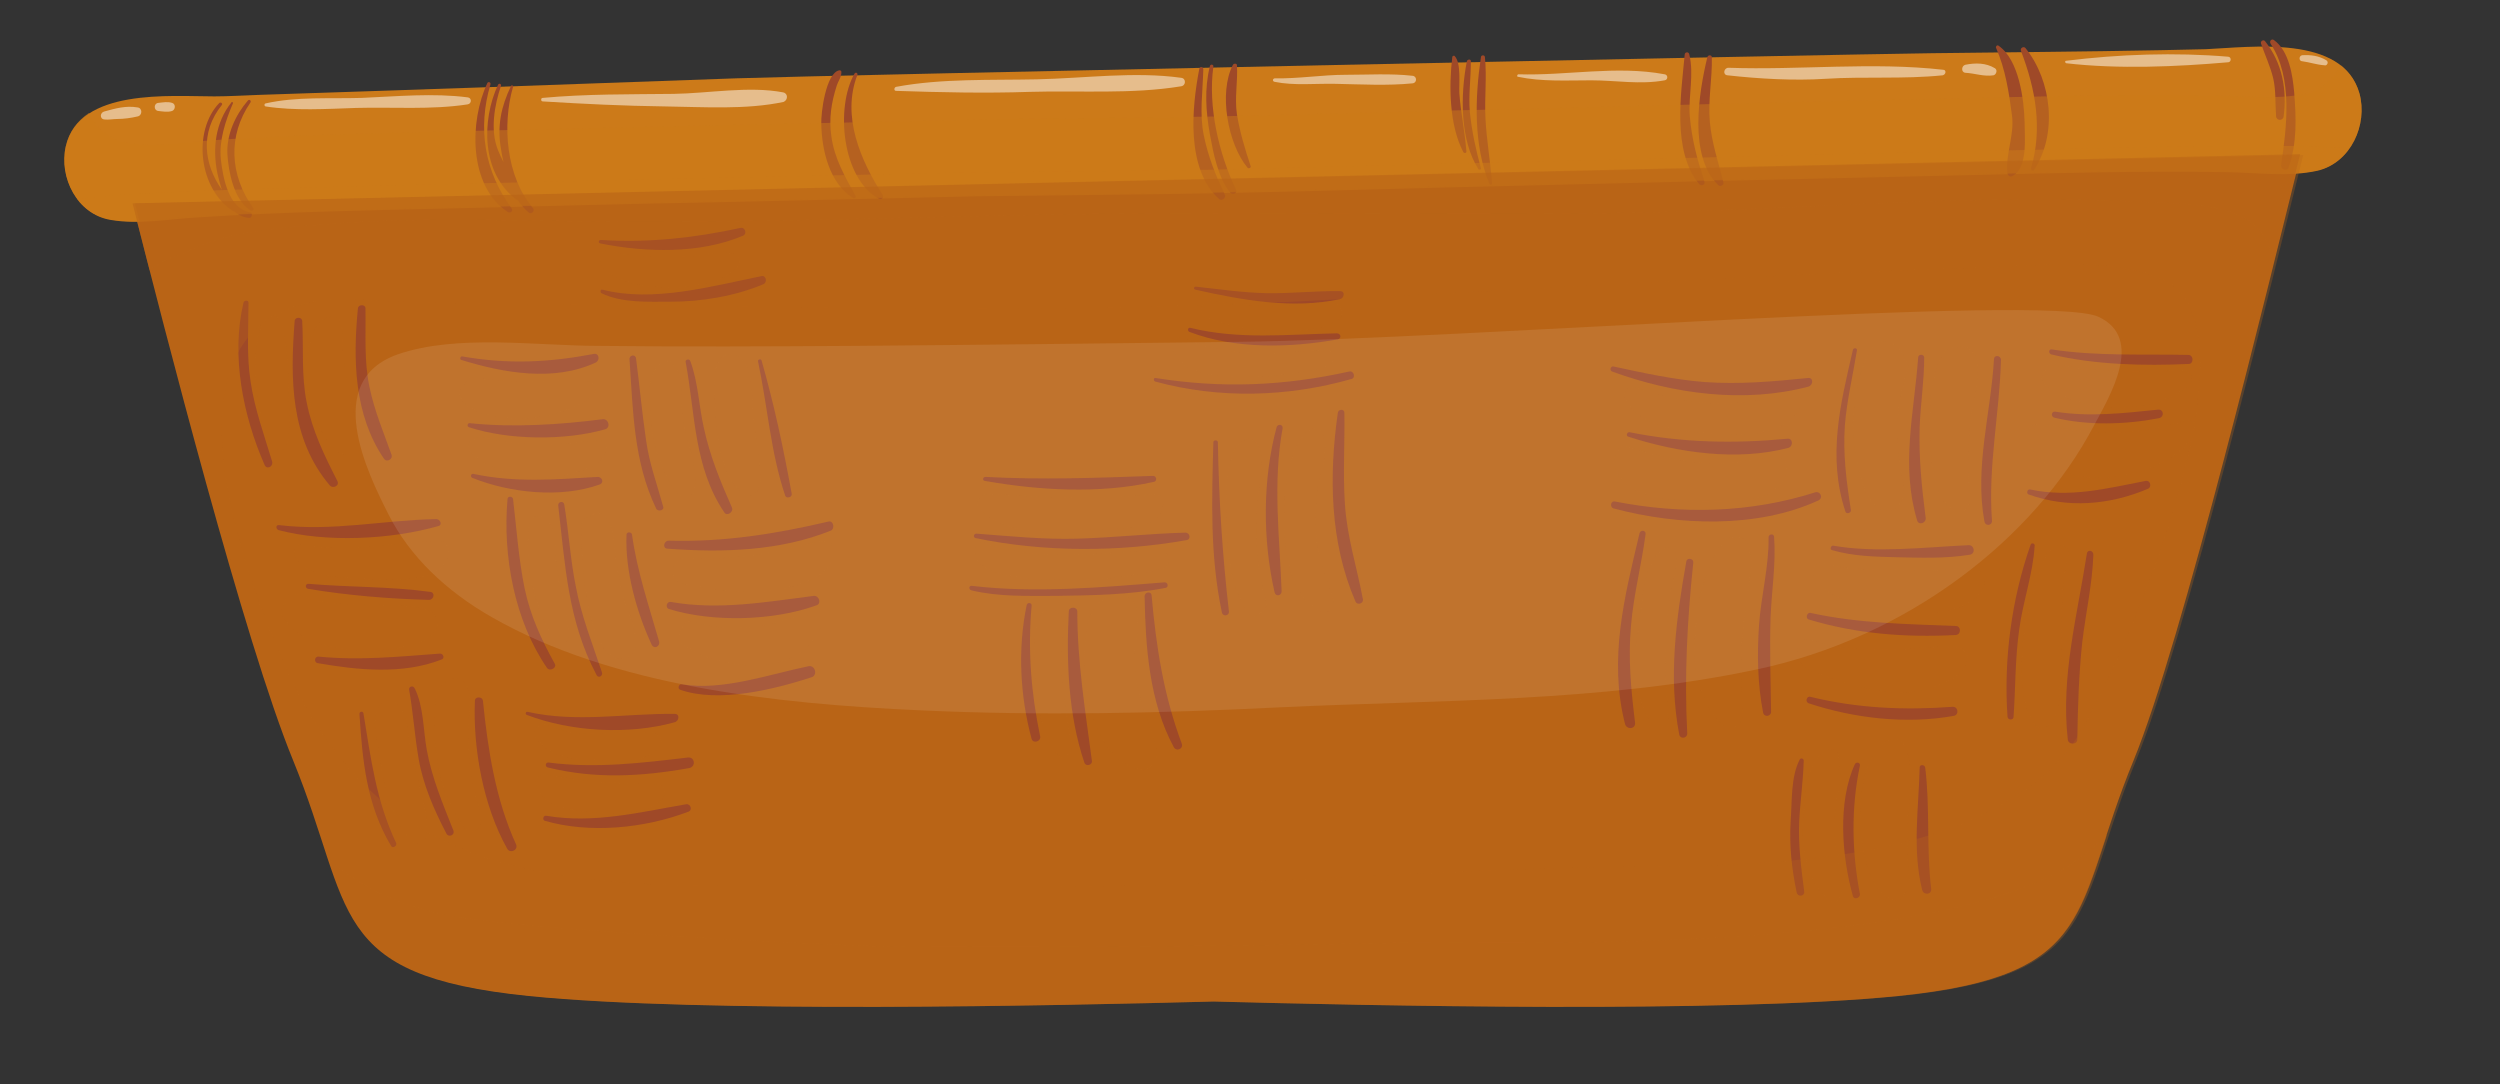 <?xml version="1.0" encoding="utf-8"?>
<!-- Generator: Adobe Illustrator 25.2.3, SVG Export Plug-In . SVG Version: 6.00 Build 0)  -->
<svg version="1.1" id="katman_1" xmlns="http://www.w3.org/2000/svg" xmlns:xlink="http://www.w3.org/1999/xlink" x="0px" y="0px"
	 viewBox="0 0 498 216" style="enable-background:new 0 0 498 216;" xml:space="preserve">
<rect x="0" y="0" width="498" height="216" fill="#333333" stroke="none"/>
<style type="text/css">
	.st0{fill:#B96416;}
	.st1{fill:#CC7A19;}
	.st2{fill:#9F4928;}
	.st3{opacity:0.5;fill:#CC7A19;}
	.st4{opacity:0.5;}
	.st5{fill:#FFFFFF;}
	.st6{opacity:0.3;}
	.st7{opacity:0.1;fill:#FFFFFF;}
</style>
<g>
	<g>
		<path class="st0" d="M26.4,40.5c6.3,24.9,22.3,87.4,32,111c12.2,29.8,6.5,42.8,46.9,46.9c34.7,3.5,106.2,1.9,136.4,1.1
			c30.2,0.8,101.7,2.4,136.4-1.1c40.3-4.1,34.6-17.1,46.9-46.9c9.7-23.6,27.1-95.7,33.3-120.6L26.4,40.5z"/>
	</g>
	<g>
		<g>
			<path class="st1" d="M470,18.6c-3.3-11.8-21.7-9.2-30.6-8.8c-3,0.1-6.1,0.1-9.1,0.2c-15.2,0.3-30.3,0.4-45.5,0.6
				c-17.1,0.2-221.1,4.4-238.1,5c-16.8,0.6-33.6,1.2-50.5,1.8c-14.9,0.5-29.8,1-44.6,1.5c-3,0.1-6,0.3-8.9,0.3
				c-8.7,0-27-1.7-29.6,10c-1.4,6.2,2.3,13.5,8.9,14.6c5.7,1,11.8-0.2,17.5-0.5c17-1.1,34.1-1.4,51.1-1.8
				c17.2-0.4,34.4-0.9,51.6-1.2c17.5-0.4,34.9-0.8,52.4-1.2c6.4-0.1,39.1-0.4,47.2-0.6c14.7-0.3,29.3-0.7,44-1.1
				c17.8-0.4,35.6-0.9,53.4-1.3c17.5-0.4,35-0.8,52.5-1.2c17.4-0.4,34.7-0.9,52.1-0.6c5.8,0.1,12.1,1,17.9-0.3
				C468.3,32.4,471.7,24.8,470,18.6z"/>
			<g>
				<path class="st2" d="M49.8,42.3c-4.3-0.7-5.4-7-5.8-10.5c-0.4-3.8,0.9-7.7,2.4-11.2c0.1-0.2-0.2-0.4-0.3-0.2
					c-3.2,4-3.8,9.2-2.8,14.1c0.2,0.9,0.5,2.1,0.9,3.3c-3.6-5.1-4.4-11.4,0-16.9c0.2-0.3-0.2-0.6-0.5-0.4
					c-5.4,5.6-4.1,17.2,2.7,21.5c0.1,0.1,0.2,0.1,0.3,0.1c0.9,0.8,1.9,1.3,3.1,1.3C50.3,43.2,50.3,42.4,49.8,42.3z"/>
				<path class="st2" d="M50.4,41.4c-4.6-6.5-5.1-14.3-0.5-21c0.2-0.3-0.2-0.7-0.5-0.4c-2.5,2.9-4.3,6.8-4.1,10.7
					c0.2,3.5,1.3,9.2,4.6,11.2C50.3,42.1,50.7,41.7,50.4,41.4z"/>
				<path class="st2" d="M101.9,41.5c-5.4-7.4-6.8-15.9-4.2-24.7c0.1-0.4-0.4-0.6-0.6-0.3c-3.6,7.6-3.8,20.5,4,25.7
					C101.7,42.6,102.3,42,101.9,41.5z"/>
				<path class="st2" d="M106.2,41.5c-5.4-6.3-6.2-16.6-4-24.2c0.1-0.3-0.3-0.4-0.4-0.2c-2,4.2-2.8,8-2,12.6
					c0.1,0.8,0.3,1.7,0.5,2.6c-0.4-0.8-0.8-1.6-1.1-2.4c-1.6-3.9-0.7-9,0.6-12.8c0.1-0.4-0.4-0.6-0.6-0.2
					c-3.3,7.1-3.3,17.6,3.6,22.8c0.1,0.1,0.2,0.1,0.3,0.1c0.7,1,1.4,1.9,2.3,2.6C105.9,42.7,106.6,42,106.2,41.5z"/>
				<path class="st2" d="M170.4,39c-2.1-3.9-4.2-7.4-4.8-11.9c-0.5-3.5,0-6.7,1.1-10.1c0.2-0.7,1-1.8,0.9-2.7c0-0.2-0.2-0.3-0.4-0.3
					c-2.7,0.5-3.7,8.6-3.6,10.7c0.1,5.2,1.6,11.8,6.3,14.7C170.1,39.6,170.6,39.4,170.4,39z"/>
				<path class="st2" d="M175.8,38.8c-4.4-6.9-8.2-15.7-5-23.9c0.1-0.4-0.4-0.6-0.6-0.2c-3.8,6.7-2.5,20.9,4.9,24.9
					C175.7,39.9,176.1,39.2,175.8,38.8z"/>
				<path class="st2" d="M246.4,22.8c-0.5-3.4,0.2-6.5,0-9.8c0-0.4-0.6-0.4-0.8-0.1c-2.9,5.6-1,15.8,2.9,20.5c0.3,0.3,0.8,0,0.6-0.4
					C248,29.7,247,26.4,246.4,22.8z"/>
				<path class="st2" d="M246.2,37.8c-3.4-7.2-5.6-16.5-4.5-24.5c0.1-0.5-0.6-0.6-0.7-0.1c-1.1,4.5-0.8,9,0,13.5
					c0.7,3.8,1.6,8.7,4.1,11.7C245.6,38.9,246.6,38.4,246.2,37.8z"/>
				<path class="st2" d="M244,38.8c-1.9-4-3.3-7.5-4.2-11.8c-0.9-4.3-0.2-8.8-0.1-13.2c0-0.5-0.7-0.6-0.8-0.1c-1.5,7.8-2.7,20,4,26
					C243.4,40.1,244.3,39.4,244,38.8z"/>
				<path class="st2" d="M290.7,18.6c-0.1-1.8,0.4-6-0.9-7.4c-0.1-0.2-0.4-0.1-0.5,0.1c-0.7,5.9-0.6,13.7,2.2,19
					c0.2,0.3,0.7,0.2,0.6-0.2C291.8,26.3,291,22.5,290.7,18.6z"/>
				<path class="st2" d="M295.9,23.5c-0.2-4,0.3-8.1-0.1-12.1c0-0.5-0.8-0.5-0.8,0c-1.2,8-1.5,17.6,1.7,25.2
					c0.1,0.3,0.6,0.2,0.5-0.1C296.9,32.1,296.1,27.8,295.9,23.5z"/>
				<path class="st2" d="M292.8,22.4c-0.3-3.4,0.2-6.8,0.2-10.2c0-0.5-0.7-0.4-0.8,0c-1.3,6.6-1.4,15.7,2.3,21.5
					c0.1,0.2,0.6,0.1,0.5-0.2C294,29.9,293.2,26.2,292.8,22.4z"/>
				<path class="st2" d="M336.6,23.1c-0.3-4,0.9-8.3-0.1-12.3c-0.1-0.5-0.8-0.5-0.9,0c-0.7,7.8-2.6,19.3,2.9,25.9
					c0.5,0.5,1.3,0,1-0.6C338.1,31.8,337,27.8,336.6,23.1z"/>
				<path class="st2" d="M340.6,24.3c-0.4-4.3,0.5-8.6,0.4-12.9c0-0.5-0.8-0.5-0.9,0c-1.7,7.1-3.8,19.7,2.2,25.5
					c0.4,0.4,1.2-0.1,1-0.6C342.3,32.3,341,28.6,340.6,24.3z"/>
				<path class="st2" d="M403.3,24.4c-0.1-4.5-1.1-12.5-5.2-15.3c-0.2-0.2-0.6,0.1-0.5,0.4c1.9,4.3,2.6,9,3.2,13.6
					c0.5,3.8-1.4,7.9-0.9,11.5c0.1,0.4,0.5,0.7,0.9,0.5C404,33.5,403.3,27.4,403.3,24.4z"/>
				<path class="st2" d="M403.5,9.6c-0.4-0.5-1.2,0-0.9,0.6c2.9,7.6,4.3,15.3,2,23.3c-0.1,0.3,0.4,0.7,0.6,0.3
					C409.9,26.7,408.7,16.1,403.5,9.6z"/>
				<path class="st2" d="M457,18.4c-0.3-3.4-1-8.2-4-10.4c-0.5-0.4-1,0.2-0.7,0.7c4.5,6.8,3.2,16.7,2.1,24.2
					c-0.1,0.9,1.2,1.3,1.5,0.4C457.6,28.5,457.4,23.5,457,18.4z"/>
				<path class="st2" d="M451.2,8.2c-0.3-0.4-1,0-0.8,0.5c0.8,2.3,1.8,4.4,2.4,6.8c0.6,2.5,0.4,5.1,0.6,7.7c0.1,0.9,1.4,0.9,1.5,0
					C455.6,17.8,454.6,12.5,451.2,8.2z"/>
			</g>
			<g>
				<path class="st3" d="M470,18.6c-0.7-2.4-2-4.2-3.7-5.6c-1.5,2.8-3.9,5-7.2,5.7c-5.7,1.2-11.9,0.4-17.6,0.3
					c-17.1-0.3-34.3,0.2-51.4,0.6c-17.3,0.4-34.6,0.7-51.8,1.2c-17.6,0.4-35.1,0.9-52.7,1.3c-14.5,0.4-28.9,0.7-43.4,1.1
					c-7.9,0.2-40.2,0.4-46.6,0.6c-17.2,0.4-34.5,0.8-51.7,1.1c-17,0.4-33.9,0.8-50.9,1.2c-16.8,0.4-33.6,0.7-50.4,1.8
					c-5.6,0.4-11.7,1.5-17.3,0.5c-3.5-0.6-6.1-2.9-7.6-5.9c-2.2,1.5-3.9,3.6-4.6,6.6c-1.4,6.2,2.3,13.5,8.9,14.6
					c5.7,1,11.8-0.2,17.5-0.5c17-1.1,34.1-1.4,51.1-1.8c17.2-0.4,34.4-0.9,51.6-1.2c17.5-0.4,34.9-0.8,52.4-1.2
					c6.4-0.1,39.1-0.4,47.2-0.6c14.7-0.3,29.3-0.7,44-1.1c17.8-0.4,35.6-0.9,53.4-1.3c17.5-0.4,35-0.8,52.5-1.2
					c17.4-0.4,34.7-0.9,52.1-0.6c5.8,0.1,12.1,1,17.9-0.3C468.3,32.4,471.7,24.8,470,18.6z"/>
			</g>
			<g>
				<path class="st3" d="M402.8,29.9c-18.8,0.4-37.6,0.8-56.4,1.3c-19.1,0.5-38.2,0.9-57.4,1.4c-15.8,0.4-31.5,0.8-47.3,1.2
					c-8.6,0.2-43.8,0.5-50.7,0.6c-18.8,0.4-37.5,0.8-56.3,1.2c-18.5,0.4-36.9,0.9-55.4,1.3c-18.3,0.5-36.6,0.8-54.9,1.9
					c-2.9,0.2-6,0.6-9.1,0.8c1.6,2,3.8,3.6,6.5,4c5.7,1,11.8-0.2,17.5-0.5c17-1.1,34.1-1.4,51.1-1.8c17.2-0.4,34.4-0.9,51.6-1.2
					c17.5-0.4,34.9-0.8,52.4-1.2c6.4-0.1,39.1-0.4,47.2-0.6c14.7-0.3,29.3-0.7,44-1.1c17.8-0.4,35.6-0.9,53.4-1.3
					c17.5-0.4,35-0.8,52.5-1.2c17.4-0.4,34.7-0.9,52.1-0.6c5.8,0.1,12.1,1,17.9-0.3c2.7-0.6,4.8-2.2,6.3-4.3
					c-3.1-0.1-6.2-0.3-9.2-0.4C440.1,28.9,421.4,29.4,402.8,29.9z"/>
			</g>
		</g>
		<g class="st4">
			<path class="st5" d="M27.4,21.4c-2.3-0.4-4.4,0.2-6.6,0.8c-0.9,0.2-1,1.5,0,1.6c0.9,0.1,1.7-0.1,2.6-0.1c1.3,0,2.7-0.2,4-0.5
				C28.4,23,28.4,21.5,27.4,21.4z"/>
			<path class="st5" d="M34.3,20.5c-0.9-0.3-1.8-0.1-2.8,0c-0.9,0.1-0.9,1.5,0,1.6c0.9,0.1,1.9,0.3,2.8,0C35,21.8,35,20.7,34.3,20.5
				z"/>
			<path class="st5" d="M93.2,19.4c-6.9-0.9-14.1-0.2-21.1,0.1c-6.3,0.2-13-0.3-19.2,1.1c-0.3,0.1-0.3,0.5,0,0.6
				c5.8,0.9,12.1,0.5,18,0.3c7.3-0.2,15,0.4,22.2-0.7C94,20.7,94,19.5,93.2,19.4z"/>
			<path class="st5" d="M156,18.4c-6.8-1.3-14.9,0.2-21.8,0.3c-8.8,0.1-17.4,0-26.1,0.8c-0.4,0-0.4,0.7,0,0.7
				c8.1,0.5,16.3,0.9,24.4,1c7.6,0.1,16.1,0.7,23.6-0.9C157,19.9,157,18.6,156,18.4z"/>
			<path class="st5" d="M235.3,15.5c-9.3-1.3-19.3,0.1-28.7,0.3c-9.2,0.2-19-0.2-28.1,1.5c-0.4,0.1-0.5,0.8,0,0.8
				c8.9,0.3,17.7,0.5,26.6,0.2c9.9-0.3,20.3,0.5,30.1-1.1C236.3,17.1,236.3,15.6,235.3,15.5z"/>
			<path class="st5" d="M281.4,15.1c-4.4-0.5-9-0.2-13.4-0.2c-4.6,0-9.4,0.8-14,0.7c-0.5,0-0.6,0.6-0.1,0.7
				c3.9,0.8,8.2,0.3,12.2,0.4c5.1,0.1,10.3,0.4,15.3-0.1C282.3,16.5,282.3,15.2,281.4,15.1z"/>
			<path class="st5" d="M331.6,14.8c-9.6-1.8-19.5,0.3-29.1,0c-0.3,0-0.4,0.5-0.1,0.5c4.7,1,9.8,0.7,14.6,0.7c4.9,0,9.7,0.9,14.6,0
				C332.3,15.9,332.3,14.9,331.6,14.8z"/>
			<path class="st5" d="M387.1,13.9c-14.2-1.6-28.5,0.1-42.8-0.4c-0.9,0-1.2,1.4-0.2,1.5c6.3,0.7,13.2,1.1,19.5,0.7
				c7.8-0.5,15.6,0.1,23.4-0.7C387.7,14.8,387.7,13.9,387.1,13.9z"/>
			<path class="st5" d="M397.4,13.6c-1.8-1.1-3.9-1.1-5.9-0.7c-0.8,0.2-0.9,1.5,0,1.6c1.9,0.1,3.7,0.8,5.6,0.5
				C397.6,14.9,398,14,397.4,13.6z"/>
			<path class="st5" d="M443.9,11.3c-10.7-0.9-21.7-0.5-32.3,0.8c-0.3,0-0.3,0.4,0,0.5c10.4,1.2,21.9,0.7,32.3-0.2
				C444.5,12.3,444.5,11.4,443.9,11.3z"/>
			<path class="st5" d="M463.4,12c-1.5-0.9-3.1-1.1-4.8-1c-0.7,0.1-0.7,1.2,0,1.2c1.5,0.2,2.9,0.7,4.4,0.8
				C463.5,13.2,464,12.4,463.4,12z"/>
		</g>
	</g>
	<g>
		<g>
			<path class="st2" d="M54.2,91.9c-1.6-5.3-3.5-10.5-4.3-16c-0.8-5.2-0.4-10.4-0.4-15.6c0-0.6-0.9-0.5-1,0
				c-2.5,10.5-0.1,22.5,4.2,32.3C53.1,93.6,54.5,93,54.2,91.9z"/>
			<path class="st2" d="M67.2,95.8c-2.6-5.1-5-10-6.1-15.6c-1.1-5.3-0.6-10.9-0.9-16.3c-0.1-0.8-1.4-0.8-1.5,0
				c-0.9,11.5-0.9,23.5,7,32.8C66.3,97.4,67.7,96.8,67.2,95.8z"/>
			<path class="st2" d="M78,90.6c-1.6-4.5-3.4-8.7-4.4-13.5c-1.1-5.2-0.7-10.4-0.8-15.7c0-0.8-1.4-0.8-1.5,0
				c-1,10.2-0.8,21.2,5.2,30C77.1,92.2,78.3,91.4,78,90.6z"/>
			<path class="st2" d="M78.9,167.9c-4-8.5-5-16.7-6.5-25.8c-0.1-0.5-0.8-0.4-0.8,0.1c0.6,9.3,1.4,18.1,6.3,26.3
				C78.2,169.1,79.2,168.5,78.9,167.9z"/>
			<path class="st2" d="M90.3,165.4c-2.1-5.3-4.3-10.5-5.3-16.1c-0.7-3.9-0.6-8.6-2.4-12.2c-0.3-0.6-1.2-0.4-1.1,0.3
				c0.8,4.5,1.1,9.2,1.9,13.8c0.9,5.2,3.1,10.2,5.5,14.8C89.3,166.9,90.7,166.4,90.3,165.4z"/>
			<path class="st2" d="M102.8,168.2c-4.1-9-5.6-18.8-6.6-28.6c-0.1-0.9-1.6-0.9-1.6,0c-0.4,9.6,1.7,21,6.4,29.4
				C101.5,170.1,103.3,169.4,102.8,168.2z"/>
			<path class="st2" d="M110.5,132.2c-2.7-4.9-4.8-9.4-6-15c-1.2-5.9-1.6-11.9-2.3-17.8c-0.1-0.6-1.1-0.6-1.1,0
				c-1,11.3,1.4,24.3,7.9,33.7C109.6,133.8,111,133,110.5,132.2z"/>
			<path class="st2" d="M119.9,133.9c-1.9-5.7-4.1-11.2-5.2-17.1c-1.1-5.4-1.4-10.9-2.3-16.3c-0.1-0.8-1.3-0.6-1.2,0.2
				c1.4,11.9,1.9,22.9,7.6,33.7C119.1,135.2,120.2,134.7,119.9,133.9z"/>
			<path class="st2" d="M131.3,127.8c-2-7-4.4-14-5.4-21.3c-0.1-0.6-1.1-0.6-1.1,0c-0.3,7.2,2,15.4,5,21.9
				C130.3,129.4,131.5,128.8,131.3,127.8z"/>
			<path class="st2" d="M132.1,100.9c-1.2-4.4-2.8-8.7-3.4-13.2c-0.8-5.4-1.3-10.9-2-16.3c-0.1-0.9-1.4-0.7-1.3,0.2
				c0.7,10.2,0.8,20.3,5.3,29.7C131,102,132.4,101.7,132.1,100.9z"/>
			<path class="st2" d="M145.8,101.1c-2.3-5.2-4.4-10.3-5.6-15.9c-1-4.4-1.1-9-2.7-13.3c-0.2-0.5-1.1-0.3-0.9,0.3
				c1.9,10.2,1.6,20.9,7.7,29.9C144.8,102.9,146.2,102,145.8,101.1z"/>
			<path class="st2" d="M151.7,71.8c-0.1-0.4-0.8-0.2-0.7,0.2c1.9,8.9,2.5,18.1,5.4,26.7c0.2,0.7,1.5,0.4,1.3-0.4
				C156.1,89.5,154.2,80.5,151.7,71.8z"/>
			<path class="st2" d="M205.5,120.7c0.1-0.7-0.9-0.8-1-0.1c-1.8,8.7-1.3,18.1,1,26.6c0.3,1,1.9,0.5,1.7-0.5
				C205.4,138.1,204.7,129.4,205.5,120.7z"/>
			<path class="st2" d="M214.6,121.8c0-1-1.7-1-1.7,0c-0.5,10-0.1,20.6,3.1,30.1c0.3,0.9,1.7,0.5,1.5-0.4
				C216.2,141.6,214.6,131.9,214.6,121.8z"/>
			<path class="st2" d="M235.4,148.1c-3.6-9.6-5.1-19.3-6-29.5c-0.1-0.9-1.4-0.7-1.4,0.2c0.2,10.1,0.9,20.9,5.8,30
				C234.3,149.8,235.8,149.2,235.4,148.1z"/>
			<path class="st2" d="M242.6,88.1c0-0.5-0.9-0.5-0.9,0c-0.3,11.5-0.7,22.5,1.7,33.9c0.2,0.9,1.5,0.7,1.4-0.2
				C243.5,110.5,242.8,99.6,242.6,88.1z"/>
			<path class="st2" d="M255.5,85.3c0.1-0.8-1-0.9-1.2-0.2c-2.8,10.4-2.8,22.4-0.4,32.9c0.2,0.9,1.4,0.7,1.4-0.2
				C254.9,106.9,253.5,96.2,255.5,85.3z"/>
			<path class="st2" d="M267.9,100.3c-0.4-6,0-12.1-0.1-18.1c0-0.8-1.2-0.7-1.3,0c-1.8,12.6-1.6,25.8,3.5,37.6
				c0.3,0.8,1.6,0.5,1.5-0.4C270.3,113,268.3,106.9,267.9,100.3z"/>
			<path class="st2" d="M324.9,124.6c0.5-6.1,2.1-12.1,2.9-18.2c0.1-0.8-1-0.9-1.2-0.2c-3,12.7-6.2,25-2.9,38c0.3,1.2,2.2,1.1,2-0.3
				C324.9,137.4,324.3,131.2,324.9,124.6z"/>
			<path class="st2" d="M337.3,112.1c0.1-0.9-1.3-1.1-1.4-0.2c-2,11.4-3.6,22.9-1.4,34.4c0.2,1,1.6,0.8,1.6-0.2
				C335.5,134.6,336.1,123.6,337.3,112.1z"/>
			<path class="st2" d="M352.7,123c0.2-5.3,1.1-10.7,0.7-16.1c-0.1-0.7-1.1-0.5-1.1,0.1c0.1,5.8-1.5,11.7-1.9,17.5
				c-0.4,5.8-0.3,11.7,0.8,17.4c0.2,1.1,1.7,0.8,1.6-0.2C352.7,135.5,352.5,129.3,352.7,123z"/>
			<path class="st2" d="M404.5,108.5c-3.8,10.8-5.4,22.9-4.6,34.3c0.1,0.7,1.2,0.7,1.2,0c0.4-5.7,0.3-11.4,1.1-17.2
				c0.7-5.6,2.8-11.3,3.1-16.9C405.4,108.3,404.7,108,404.5,108.5z"/>
			<path class="st2" d="M415.7,110.3c-1.9,12.3-5.2,24.4-3.8,37c0.1,1.1,1.9,1.1,1.9,0c0.1-6.5,0.3-13,1-19.5
				c0.7-5.8,2-11.5,2.2-17.3C417,109.6,415.8,109.4,415.7,110.3z"/>
			<path class="st2" d="M358.4,163.7c0.2-4.1,0.8-8.1,0.9-12.2c0-0.4-0.6-0.6-0.8-0.2c-1.8,3.5-1.5,8.3-1.8,12.2
				c-0.3,4.9,0.2,9.5,1.2,14.3c0.2,0.9,1.6,0.8,1.5-0.2C358.8,172.9,358.2,168.4,358.4,163.7z"/>
			<path class="st2" d="M370.5,152.5c0.1-0.6-0.7-0.8-1-0.3c-3.5,7.6-2.6,18.5-0.4,26.3c0.2,0.8,1.5,0.4,1.4-0.4
				C368.9,169.9,368.7,160.9,370.5,152.5z"/>
			<path class="st2" d="M383.5,152.9c-0.1-0.6-1.1-0.7-1.1,0c-0.2,8.2-1.5,16.3,0.5,24.4c0.3,1.1,1.9,0.9,1.8-0.2
				C383.7,169,384.5,160.9,383.5,152.9z"/>
			<path class="st2" d="M367.5,84.7c0.4-5,1.6-9.9,2.4-14.9c0.1-0.5-0.7-0.6-0.8-0.1c-2.5,10.8-5.1,21.2-1.5,32.2
				c0.2,0.6,1.2,0.3,1.1-0.3C367.8,95.9,367.1,90.4,367.5,84.7z"/>
			<path class="st2" d="M382.4,84.9c0.2-4.6,0.9-9.1,0.9-13.7c0-0.7-1.2-0.7-1.2,0c-0.8,11-3.5,21.5-0.2,32.5c0.3,1,1.8,0.5,1.7-0.5
				C382.8,97,382.2,91.1,382.4,84.9z"/>
			<path class="st2" d="M398.6,71.7c0-0.9-1.3-1.1-1.4-0.2c-0.6,10.8-3.9,21.5-1.9,32.4c0.2,1,1.6,0.8,1.5-0.2
				C396,92.8,398.3,82.5,398.6,71.7z"/>
		</g>
		<path class="st2" d="M147.5,45.4c-9.2,2-18.3,3-27.8,2.4c-0.5,0-0.6,0.6-0.1,0.7c9.1,1.8,19.7,2.1,28.3-1.5
			C148.9,46.7,148.5,45.2,147.5,45.4z"/>
		<path class="st2" d="M151.7,55c-9.9,2-21.6,5.3-31.7,2.7c-0.4-0.1-0.5,0.5-0.2,0.7c4.1,2,9.3,1.7,13.8,1.7
			c6.2,0,12.8-1.1,18.5-3.5C152.9,56.2,152.6,54.8,151.7,55z"/>
		<path class="st2" d="M118.3,70.5c-8.9,1.7-17.1,2.1-26.2,0.5c-0.4-0.1-0.6,0.6-0.2,0.7c8.4,2.6,18.5,4.4,26.8,0.5
			C119.6,71.7,119.3,70.3,118.3,70.5z"/>
		<path class="st2" d="M120.1,83.5c-8.6,1.1-17.8,1.7-26.5,0.8c-0.4-0.1-0.7,0.6-0.2,0.8c7.9,2.6,19.2,2.7,27.2,0.4
			C121.7,85.1,121.2,83.4,120.1,83.5z"/>
		<path class="st2" d="M119.1,95c-8.5,0.5-16.3,1.2-24.8-0.6c-0.5-0.1-0.7,0.6-0.2,0.8c7.5,3,17.6,4.1,25.4,1.3
			C120.4,96.1,119.9,95,119.1,95z"/>
		<path class="st2" d="M165,103.9c-10.7,2.5-20.8,4.1-31.8,3.8c-1,0-1.3,1.6-0.2,1.6c10.9,0.8,22.3,0.5,32.5-3.6
			C166.4,105.3,166,103.6,165,103.9z"/>
		<path class="st2" d="M162.1,118.7c-9.4,1.2-19,2.9-28.5,1.2c-0.8-0.1-1.1,1.1-0.4,1.4c8.7,2.7,20.8,2.4,29.4-0.7
			C163.7,120.3,163.2,118.6,162.1,118.7z"/>
		<path class="st2" d="M161.1,132.7c-7.8,1.6-17.3,5-25.3,3.6c-0.6-0.1-0.9,0.9-0.3,1.1c7.7,2.7,18.8-0.1,26.2-2.5
			C162.9,134.5,162.4,132.5,161.1,132.7z"/>
		<path class="st2" d="M134.4,142.2c-9.8-0.1-19.5,1.8-29.3-0.4c-0.4-0.1-0.5,0.5-0.2,0.6c8.9,3.4,20.3,4,29.4,1.5
			C135.3,143.7,135.5,142.2,134.4,142.2z"/>
		<path class="st2" d="M137,150.9c-9.3,1.1-18.4,2.2-27.7,1c-0.7-0.1-0.8,0.9-0.1,1c9.4,2.3,18.6,1.8,28.1,0.1
			C138.7,152.7,138.4,150.7,137,150.9z"/>
		<path class="st2" d="M136.7,160.2c-9.3,1.6-18.4,3.9-27.9,2.3c-0.6-0.1-0.8,0.8-0.3,1c9,2.6,19.9,1.5,28.6-1.8
			C138,161.4,137.6,160.1,136.7,160.2z"/>
		<path class="st2" d="M86.9,103.4c-10.5,0.2-20.7,2.5-31.3,1.2c-0.7-0.1-0.7,0.8-0.1,1c9.5,2.5,22.3,1.9,31.8-0.8
			C88.2,104.6,87.7,103.4,86.9,103.4z"/>
		<path class="st2" d="M85.7,117.9c-8.1-1.1-16.1-0.9-24.2-1.6c-0.7-0.1-0.8,0.9-0.1,1c7.8,1.3,16.2,2,24.1,2.2
			C86.5,119.4,86.7,118,85.7,117.9z"/>
		<path class="st2" d="M87.6,130.2c-8.2,0.6-15.8,1.4-24.1,0.6c-0.9-0.1-1,1.2-0.2,1.3c8,1.4,16.9,2.3,24.6-0.7
			C88.7,131.2,88.3,130.1,87.6,130.2z"/>
		<path class="st2" d="M229.6,94.8c-11.2,0.4-22.1,0.8-33.3,0.2c-0.5,0-0.7,0.7-0.1,0.8c10.8,1.9,22.8,2.6,33.6,0.2
			C230.6,95.9,230.4,94.7,229.6,94.8z"/>
		<path class="st2" d="M236.1,106.1c-7.2,0.2-14.3,1-21.5,1.2c-6.6,0.2-13.5-0.5-20.1-1c-0.6,0-0.7,0.8-0.1,0.9
			c13.4,2.8,28.5,2.8,41.9,0.4C237.3,107.5,237.1,106.1,236.1,106.1z"/>
		<path class="st2" d="M232,116c-12.5,1-25.9,2.2-38.4,0.7c-0.6-0.1-0.7,0.7-0.1,0.9c5.4,1.3,11.2,1.1,16.8,1.1
			c7.2-0.1,14.8-0.2,21.9-1.6C232.8,117,232.7,116,232,116z"/>
		<path class="st2" d="M267,58c-4.9-0.1-9.8,0.5-14.8,0.4c-4.6-0.1-9.4-0.8-14-1.3c-0.4,0-0.5,0.5-0.1,0.6
			c9.4,2.1,19.3,3.9,28.8,1.9C267.8,59.4,268,58,267,58z"/>
		<path class="st2" d="M266.3,66.4c-9.8,0.2-19.5,1.3-29.2-1.1c-0.5-0.1-0.6,0.6-0.2,0.8c9.1,3.5,20.1,3.2,29.6,1.5
			C267.3,67.4,267.1,66.4,266.3,66.4z"/>
		<path class="st2" d="M268.8,74c-13.1,2.9-25.4,3.4-38.6,1.3c-0.4-0.1-0.5,0.5-0.1,0.7c12.8,3.5,26.4,3.1,39.1-0.5
			C270.1,75.3,269.7,73.8,268.8,74z"/>
		<path class="st2" d="M360.1,75.3c-6.9,0.7-13.6,1.3-20.6,0.8c-6.2-0.5-12.1-1.8-18.1-3.1c-0.6-0.1-0.8,0.8-0.3,1
			c12.3,4.5,26.4,6.4,39.2,3C361.3,76.6,361.2,75.1,360.1,75.3z"/>
		<path class="st2" d="M356,87.4c-10.6,1-20.9,0.8-31.4-1.3c-0.5-0.1-0.8,0.8-0.2,0.9c9.9,3.2,21.7,4.9,31.9,2.2
			C357.3,88.8,357.1,87.2,356,87.4z"/>
		<path class="st2" d="M361.5,98.1c-12.9,4.1-26.5,4.4-39.8,1.8c-0.9-0.2-1.1,1.2-0.2,1.4c12.8,3.4,28.5,4,40.7-1.6
			C363.3,99.2,362.6,97.7,361.5,98.1z"/>
		<path class="st2" d="M436,70.7c-9-0.2-18.3,0.3-27.3-1.1c-0.6-0.1-0.7,0.8-0.1,1c8.8,2.1,18.5,2.3,27.4,1.9
			C437,72.5,437,70.8,436,70.7z"/>
		<path class="st2" d="M429.9,81.6c-6.8,0.7-13.7,1.5-20.5,0.4c-0.8-0.1-0.9,1-0.2,1.2c6.7,1.6,14.1,1.4,20.9,0.1
			C431.2,83,431,81.5,429.9,81.6z"/>
		<path class="st2" d="M427.4,95.8c-7.8,1.5-15,3.4-23,1.7c-0.6-0.1-0.8,0.8-0.3,1c7.8,2.8,16.1,2.1,23.7-1.1
			C428.7,97.1,428.4,95.6,427.4,95.8z"/>
		<path class="st2" d="M392.1,108.6c-8.7,0.4-18.3,1.6-26.9,0.1c-0.5-0.1-0.8,0.8-0.2,0.9c4.1,1.2,8.5,1.3,12.7,1.4
			c4.9,0.1,9.8,0.3,14.7-0.5C393.6,110.3,393.3,108.5,392.1,108.6z"/>
		<path class="st2" d="M389.6,124.7c-9.7-0.4-19.3-0.5-28.9-2.6c-0.8-0.2-1.1,1.1-0.4,1.3c9.6,2.9,19.3,3.6,29.2,3.1
			C390.7,126.5,390.7,124.7,389.6,124.7z"/>
		<path class="st2" d="M388.9,140.8c-9.6,0.7-18.9,0.3-28.3-2c-0.7-0.2-1.1,1-0.3,1.3c9.1,3,19.4,4.2,28.9,2.5
			C390.3,142.4,390.1,140.7,388.9,140.8z"/>
	</g>
	<g class="st6">
		<path class="st0" d="M265.6,60.4c1.3,0.1,2.6,1.9,1.2,3c-3,2.4-7.4,2.5-11.1,2.6c-5,0.1-10.1-0.7-14.7-2.4
			c-0.3-0.1-0.6-0.3-0.8-0.5c-1.7-0.7-0.8-3.6,1.3-3.2c4.8,0.8,9.6,1.2,14.5,1.1C259.1,60.8,262.4,60,265.6,60.4z"/>
		<path class="st0" d="M252.2,119.8c0.2,0.8-0.1,1.5-0.7,1.8c-0.5,1.2-2.2,1.7-3.1,0.3c-3.8-5.9-4.3-14.7-4.1-21.5
			c0.1-3.6-0.1-11.3,4-12.9c0.6-0.2,1.3,0.1,1.7,0.5c2,1.7,1.3,5.7,1,8C249.8,104.6,249.9,111.5,252.2,119.8z"/>
		<path class="st0" d="M242.1,74.8c-2.8-0.2-7.4-1.8-8.2-4.8c-1.1-1.2,0.5-3.5,2.3-2.6c8.4,4.1,18.9,3,27.8,2.2
			c2-0.2,2.3,2.9,0.5,3.4C257.3,75,249.4,75.4,242.1,74.8z"/>
		<path class="st0" d="M260.6,85.8c1-0.9,2.5-0.5,2.9,0.8c1.1,3.3,0,6.4-0.9,9.6c-0.6,4.6-0.9,9.3,0.1,13.9c0.7,3.3,2.1,6.3,2.9,9.6
			c0.4,1.6-1.2,2.6-2.6,2c-5.5-2.5-7.1-10.8-7.2-16.2C255.7,99.6,255.9,90,260.6,85.8z"/>
		<path class="st0" d="M150,81.4c0.3,3.6,0.7,7.2,1.3,10.9c0.3,1.8,0.4,3.5-0.3,5.2c-0.4,1-1.5,1.7-2.6,1
			c-5.1-3.3-5.8-12.2-5.9-18.1c-0.7-5.5-0.2-10.3,3.5-9.8C149.9,71.1,149.7,78.6,150,81.4z"/>
		<path class="st0" d="M156.6,117.1c-6.9,1.5-14,0.6-20.8-0.9c-0.4-0.1-0.7-0.3-0.9-0.5c-0.3-0.2-0.5-0.4-0.7-0.7
			c-0.6-1-0.1-2.1,0.6-2.8c0.1-0.1,0.2-0.1,0.2-0.2c0.2-0.5,0.7-0.9,1.5-0.8c5.1,0.4,9.8-0.2,14.9-0.8c4.3-0.5,8.2-1.9,12.4-2.6
			c1.2-0.2,2.1,0.5,2.2,1.7C166.4,114.4,160.4,116.3,156.6,117.1z"/>
		<path class="st0" d="M163.4,125c-3.7,10.2-21,8.8-27.7,3c-0.8-0.7-0.6-2,0.2-2.7c0.2-0.9,0.9-1.8,2.1-1.4
			c4.8,1.5,9.7,1.4,14.6,0.7c2.3-0.3,7.7-3.1,9.9-1.6C163.2,123.5,163.7,124.3,163.4,125z"/>
		<path class="st0" d="M129.7,83.4c-0.2-3.4-1.1-8.4,1.7-11c0.5-0.5,1.5-0.7,2.1-0.3c3,2,2.1,7.6,2.4,10.7c0.5,4.7,3.3,10,2.5,14.7
			c-0.1,0.8-0.8,1.2-1.5,1.2c-0.6,0.3-1.3,0.3-1.9-0.4C131.8,94,130,88.9,129.7,83.4z"/>
		<path class="st0" d="M121.7,50c4.7,1.5,9.9,1.1,14.8,1.1c3.2,0,6.4-1.2,9.5-0.6c1.3,0.2,1.7,2.1,0.8,2.9
			c-3.9,3.8-11.6,4.1-16.7,3.7c-2.9-0.2-8.1-1.3-10-3.9c-0.2-0.3-0.3-0.5-0.3-0.8C119.2,51.3,120.1,49.5,121.7,50z"/>
		<path class="st0" d="M124.6,131.1c-8,2.2-9.2-22.9-8.7-26.6c0.1-1,0.9-1.5,1.7-1.6c0.6-0.8,1.7-1.1,2.6-0.3c1.4,1.2,1.8,2.9,2,4.7
			c0.5,4.2,1.1,8.8,2.4,12.8C125.4,122.4,128.8,130,124.6,131.1z"/>
		<path class="st0" d="M120.6,90.3c-1.2,2.1-3.2,3.2-5.4,3.6c-6.7,2.9-16.7,0.8-21.4-3.7c-1.1-1.1-0.4-2.5,0.8-2.8
			c0.4-0.3,0.9-0.5,1.5-0.3c7.7,2.1,15.2,1.5,22.9,0.6C120.5,87.5,121.2,89.2,120.6,90.3z"/>
		<path class="st0" d="M117.8,79.1c-5.8,4.4-17.1,5.7-23.7,2.4c-1.5-0.8-4-3.1-1.6-4.6c0,0,0,0,0,0c0.1-1,0.9-2,2.2-1.7
			c7.3,1.4,14.8,0.4,22.2,0.7C118.8,75.9,119.2,78,117.8,79.1z"/>
		<path class="st0" d="M87.6,107.8c1,0,1.7,0.8,1.7,1.7c0.5,6.7-11.2,6.1-15.3,5.9c-3.1-0.2-13-0.1-14.7-3.9
			c-1.4-0.9-0.5-3.6,1.5-3.1C69.8,110.5,78.7,107.8,87.6,107.8z"/>
		<path class="st0" d="M62.2,66.7c0.1-0.2,0.2-0.4,0.3-0.5c0.2-0.5,0.4-1,0.8-1.4c0.5-0.8,1.3-1.4,2.2-1.6c0.7-0.4,1.5-0.4,2.1,0.6
			c1,1.7,0.5,4.5,0.7,6.3c0.4,3.6,0.9,7.2,1.8,10.8c0.5,1.9,2.6,7.2,0.6,8.9c-1.7,1.5-3.2,0.6-4.6-0.9C61.1,83,59.8,73.6,62.2,66.7z
			"/>
		<path class="st0" d="M54.1,88.7c-1.9-1.8-2.2-6.1-2.6-8.5c-0.7-4.4-0.9-8.8-0.1-13.2c0-0.1,0.1-0.2,0.1-0.3c0.3-1.5,0.9-3,2.3-3.7
			c3.8-2,3.7,14.9,3.7,16.2C57.6,80.4,58.8,93.2,54.1,88.7z"/>
		<path class="st0" d="M85,166.2c-0.1,1.5-1.8,2.4-3,1.2c-4.8-4.8-5.8-12.6-6.8-19.4c-0.2-0.9-0.3-1.9-0.4-2.8c0-0.1,0-0.3-0.1-0.4
			c0-0.1,0-0.2,0-0.3c-0.1-2.6,0.5-4.7,2.9-4.7c3.8,0,3.6,6.5,4,8.8C82.5,154.3,85.5,160.5,85,166.2z"/>
		<path class="st0" d="M85.2,127.1c-6.5,4.1-25.9,3.6-29.1-4.9c-0.3-0.7,0.1-1.5,0.7-1.9c-0.2-1.2,0.7-2.5,2.1-1.9
			c8.1,3.2,16.4,1.4,24.7,2.6C87.1,121.5,88.7,124.9,85.2,127.1z"/>
		<path class="st0" d="M92.7,165.1c-4.5-5.3-6.4-14.5-6.2-21.7c0-1.6,0.1-3.2,0.5-4.7c0.6-2,2.4-4.6,4.8-3.2
			c2.6,1.5,1.6,5.5,1.6,7.9c0,4.4-0.2,9.3,1,13.6c0.6,2.3,1.2,4.4,1.3,6.8C95.7,165.4,93.6,166.3,92.7,165.1z"/>
		<path class="st0" d="M105.5,104.1c0.2-1.2,1.2-1.4,2-1.1c0.6-0.2,1.1-0.1,1.6,0.5c1.6,2.1,1.4,5.1,1.6,7.6
			c0.4,5.1,2,10.2,2.7,15.3c0.2,1.8-2.5,2.3-3.3,0.9C106.2,120.1,104.3,112.2,105.5,104.1z"/>
		<path class="st0" d="M109.1,144.4c6.4,3.2,14,0.8,20.8,1.6c1.2,0.1,2.4,1.4,1.5,2.6c-2.6,3.6-7.5,2.8-11.4,2.8
			c-4.2,0-10.1-0.1-12.9-4c-0.1-0.1-0.1-0.3-0.2-0.4C105.7,145.9,107.3,143.5,109.1,144.4z"/>
		<path class="st0" d="M106.8,156.4c-0.5-1.2,1-2.5,2.1-2.1c0.3,0.1,0.7,0.3,1,0.4c0.3-0.2,0.7-0.2,1.1-0.1
			c6.5,1.4,13.1,1.4,19.7,1.6c1.5,0,2.3,1.9,1.2,3c-3.6,3.6-10.8,2.8-15.3,2.5C112.7,161.3,108.4,160.6,106.8,156.4z"/>
		<path class="st0" d="M347.1,140.3c0.1,1.8,0.3,4.7-2.3,4.7c-2.5,0-4.4-4.1-5.3-5.9c-2.5-4.8-2.1-11.2-1.5-16.4
			c0.3-3.1,1.2-6.3,2.3-9.1c0.9-2.3,2.6-7.1,5.9-6.7c1,0.1,1.6,0.9,2,1.8c0.5,1.3,0.9,3.4,0.7,4.7c-0.2,0.9-0.3,1.9-0.5,2.8
			c-0.4,2.8-0.8,5.7-1.1,8.5c-0.4,3.3-0.5,6.6-0.4,9.9C346.8,136.5,346.9,138.4,347.1,140.3z"/>
		<path class="st0" d="M340.7,99.9c-5.6,0-18.1-0.1-19.2-7.7c-0.1-0.8,0.2-1.4,0.6-1.8c0.1-1,0.9-1.9,2.1-1.5
			c6.2,2.1,12.4,3.6,19,3.4c3.8-0.1,7.8-1.5,11.5-0.9c0.7,0.1,1.3,1,1.3,1.7C355.5,100.1,345.7,99.9,340.7,99.9z"/>
		<path class="st0" d="M332,138.1c0.1,1.7,0.2,3.4,0.3,5.1c0.1,1.4-2,2.4-3,1.2c-4.1-5.2-4.1-12.4-3-18.7c0.8-4.5,0.8-13,4.6-16.1
			c1.2-1,2.8-0.3,3,1.2c0.3,3.3-1.3,6.3-1.5,9.5c0,0.5-0.1,1-0.1,1.5c-0.2,2.4-0.5,4.8-0.6,7.3C331.7,132.2,331.8,135.2,332,138.1z"
			/>
		<path class="st0" d="M341.8,86.4c-5.9-0.3-13.4-0.8-17.4-5.7c-0.2-0.2-0.3-0.5-0.4-0.7c-0.9-1.2,0-3.4,1.7-2.8
			c5.5,1.9,11.6,3.2,17.5,3.2c4.8,0,9.2-1.2,13.8-1.7c1.4-0.2,2.1,1.6,1.5,2.6C355.6,87,347.3,86.7,341.8,86.4z"/>
		<path class="st0" d="M364.3,179.3c-4.7-3.6-5.6-10.8-5.1-16.3c0.4-4,0.5-11.2,4.5-13.5c0.9-0.5,2.4-0.1,2.6,1c0.1,1,0.1,2.1,0,3.1
			c0.3,0.4,0.5,0.9,0.4,1.5c-0.9,4.4-1.9,9.2-1,13.7c0.6,3,1.3,5.9,1.2,9C366.9,179,365.5,180.2,364.3,179.3z"/>
		<path class="st0" d="M379.9,170.4c0,1.8,0.7,4.5,0.2,6.2c-0.4,1.6-1.7,3.5-3.6,2.5c-5.5-2.8-6.4-14.9-5.8-19.8
			c0.4-4.1,1.3-8.6,4.6-11.4c1.1-1,3.4-1.1,4.1,0.6c1,2.3,1.3,4.8,1.2,7.4c0.1,0.3,0.2,0.6,0.1,1C380,161.3,379.8,165.8,379.9,170.4
			z"/>
		<path class="st0" d="M382.4,137.6c-4.6,1-11.6-0.3-17.2-2.4c-5.4-1.4-9.3-3.8-6.1-7.4c0.4-0.5,1.1-0.6,1.7-0.4
			c0.8,0.2,1.5,0.5,2.2,0.8c4.5,1.1,9.1,1.2,13.8,1.2c4.4,0,9.5-1.1,13.8-0.2c0.6,0.1,1.1,0.7,1.2,1.2
			C392.7,134.8,385.8,136.9,382.4,137.6z"/>
		<path class="st0" d="M382.6,122.3c-7.3-0.2-14.8-1.4-20.7-6c-0.5-0.4-0.6-1-0.5-1.6c-0.6-1.2,0.3-3,2-2.5
			c5.4,1.7,11.5,1.1,17.2,1.4c4.4,0.2,9.2-0.5,13.5,0.1c0.8,0.1,1.3,1,1.3,1.7C395.4,120.8,386.7,122.4,382.6,122.3z"/>
		<path class="st0" d="M378.9,95c0.5,2.2,0.6,5.9-2.1,6.6c-6.4,1.8-7.7-14.1-7.7-17.2c0-2.7,1.7-19.7,8.3-15.8
			c1.3,0.8,1.8,1.9,1.9,3.2c0.6,0.3,1,1,0.7,1.9C377.7,80.8,377.3,87.7,378.9,95z"/>
		<path class="st0" d="M392.2,95.9c0.2,2,0.8,4.1-0.6,5.7c-0.5,0.6-1.5,0.6-2.1,0.3c-4-2.1-4.7-8.1-4.9-12.1
			c-0.2-5.9-0.7-13.7,2.3-19c0.7-1.3,1.9-1.7,2.9-1.4c0.6-0.4,1.2-0.5,2-0.2c3.3,1.3,2.1,7.9,1,12.7C392.1,86.5,391.8,91,392.2,95.9
			z"/>
		<path class="st0" d="M412,110.8c-2,8.1-1,16.6-1.6,24.8c-0.2,2.8,0.1,8.4-3.3,9.3c-0.5,0.2-1.3,0-1.7-0.5
			c-3.1-3.8-2.8-11.1-2.5-15.7c0.5-6.4,2.5-12,4.6-18.1c0.2-0.7,0.8-1.1,1.4-1.2C409.8,107.9,412.5,108.7,412,110.8z"/>
		<path class="st0" d="M437.1,86.3c-4.9,9.7-27.6,12.9-33,2.1c-0.1-0.2-0.2-0.3-0.3-0.5c0-0.1-0.1-0.1-0.1-0.1
			c-0.1-0.2-0.1-0.3-0.1-0.5c0,0,0-0.1,0-0.1c-0.1-1.7,1-2.6,2.3-2.8c0.1,0,0.3-0.1,0.5-0.1c0.7,0,1.4,0.1,2,0.4
			c8.7,2.4,18.3,1.9,26.8-0.9C436.7,83.2,437.7,85,437.1,86.3z"/>
		<path class="st0" d="M407.3,74.1c0.1-1,0.9-1.9,2.1-1.6c8.5,1.8,16.9,1.7,25.5,1.2c1.5-0.1,2.3,2,1.2,3
			c-6.8,6.1-22.1,5.8-28.9-0.2C406.5,75.8,406.7,74.7,407.3,74.1z"/>
		<path class="st0" d="M230.3,148.9c0.6,2.1-0.8,5.1-3.4,4.4c-9.6-2.6-11.5-17.5-10.7-25.6c0.3-3.1,0.9-7.2,4.1-8.6
			c2.2-0.9,5.2-0.9,6,2c0.8,2.8,0.2,5.5-0.2,8.3C225.5,136.6,228.3,142.3,230.3,148.9z"/>
		<path class="st0" d="M208.8,115.4c-4.5-0.2-10.5-0.3-14-3.5c-0.5-0.4-0.6-1-0.5-1.4c-0.5-1.2,0.4-2.9,2-2.3
			c11.6,4.2,22.9,1.5,34.8,1.6c2,0,2.3,2.8,0.5,3.4C224.3,115.4,216.2,115.7,208.8,115.4z"/>
		<path class="st0" d="M211.7,127.6c-0.9,7.4,0.7,13.6,1.8,20.9c0.2,1.5-1.7,3.3-2.9,1.7c-3-3.8-3.9-9-4.2-13.7
			c-0.2-3.7-1.1-9.8,0.6-13.5c1.1-2.2,3.3-2.2,4.5-0.1c0.6,1.1,0.4,2.9,0.1,4.2C211.7,127.3,211.8,127.4,211.7,127.6z"/>
		<path class="st0" d="M196.5,98.6c0.1,0,0.1,0,0.2,0c0.3-0.2,0.5-0.3,0.9-0.2c10.8,0.7,21.6,1.3,32.4,0c0.9-0.1,1.8,0.9,1.7,1.7
			c0,5.7-9.4,5.2-13.2,5.3c-8.1,0.3-16.7,2-23.4-3.9C194.1,100.6,195,98.4,196.5,98.6z"/>
	</g>
	<g class="st6">
		<path class="st0" d="M26.9,40.5c6.3,24.9,22.3,87.4,32,111c12.2,29.8,6.5,42.8,46.9,46.9c34.7,3.5,106.2,1.9,136.4,1.1
			c30.2,0.8,101.7,2.4,136.4-1.1c40.3-4.1,34.6-17.1,46.9-46.9c9.7-23.6,27.1-95.7,33.3-120.6L26.9,40.5z M411.7,149.8
			c-2.1,2.5-4.5,4.8-7.3,6.8c-14.2,10.5-33.3,13.7-50.9,15.1c-10.1,0.8-20.1,0.9-30.2,1c-35.4,0.4-70.8,3.4-106.2,3.9
			c-16.7,0.3-33.4,0.2-50.1-0.1c-26.1-0.5-54.6,2.2-78.8-9.1c-15.2-7.1-25.2-20.8-31.6-35.2c-9.4-21.2-28.8-74.9,15.3-72.5
			c12.4,0.7,24.7,0.8,37.2,0.9c38.4,0.3,76.8,1.3,115.1,0.6c11.1-0.2,22.2-0.6,33.3-1.1c39.2-2,96.2-5.6,135.5-6.7
			c11.7-0.3,26.5-2.5,37.5,2.1C453.1,65.1,419.9,140,411.7,149.8z"/>
	</g>
	<path class="st7" d="M170.2,68.9c-17,0.1-33.9,0.2-50.9,0C107,68.9,91,66.5,79.2,70.6c-15,5.3-6.1,23.4-1.8,31.9
		c4.2,8.3,11.4,15.2,20.5,20.4c24.1,13.8,56.5,17.3,85.5,18.6c23.8,1.1,47.7,0.6,71.5-0.6c31.5-1.5,64.1-1,94.8-7.5
		c30.2-6.3,55.5-26,67.4-48.6c3.1-5.8,10.2-17.4,0.9-21.7c-10.2-4.7-126.7,4.5-171.6,5C221,68.4,195.6,68.7,170.2,68.9z"/>
	<g class="st4">
		<path class="st0" d="M414.1,171.1c-27.3,19.9-119.2,16.3-135.4,16.7c-32.6,0.7-65.3,0.9-98,0.8c-16.4-0.1-77.8-3.5-91.6-6.3
			c-9-1.8-17.3-5.3-23.7-11.4c5.4,16.3,9.9,24.3,40,27.4c34.7,3.5,106.2,1.9,136.4,1.1c30.2,0.8,101.7,2.4,136.4-1.1
			c32.9-3.3,35.2-12.6,41.5-32C417.8,168,416,169.7,414.1,171.1z"/>
		<path class="st0" d="M62,44.9c22.8-2.1,46-0.6,68.9-0.7c32.9-0.1,65.8-1.5,98.7-1.7c33.1-0.2,66.2,0.5,99.2-0.2
			c32.4-0.7,65.3-3.8,97.7-2.1c6.7,0.4,19.9-0.2,24.3,6.5c1.2,1.9,1.8,4,1.9,6.2c2.2-9,4.1-16.7,5.5-22.2L26.4,40.5
			c0.9,3.7,2.1,8.2,3.4,13.3c2.2-1.6,4.8-2.8,7.6-3.7C44.8,46.1,56.8,45.3,62,44.9z"/>
	</g>
</g>
</svg>
